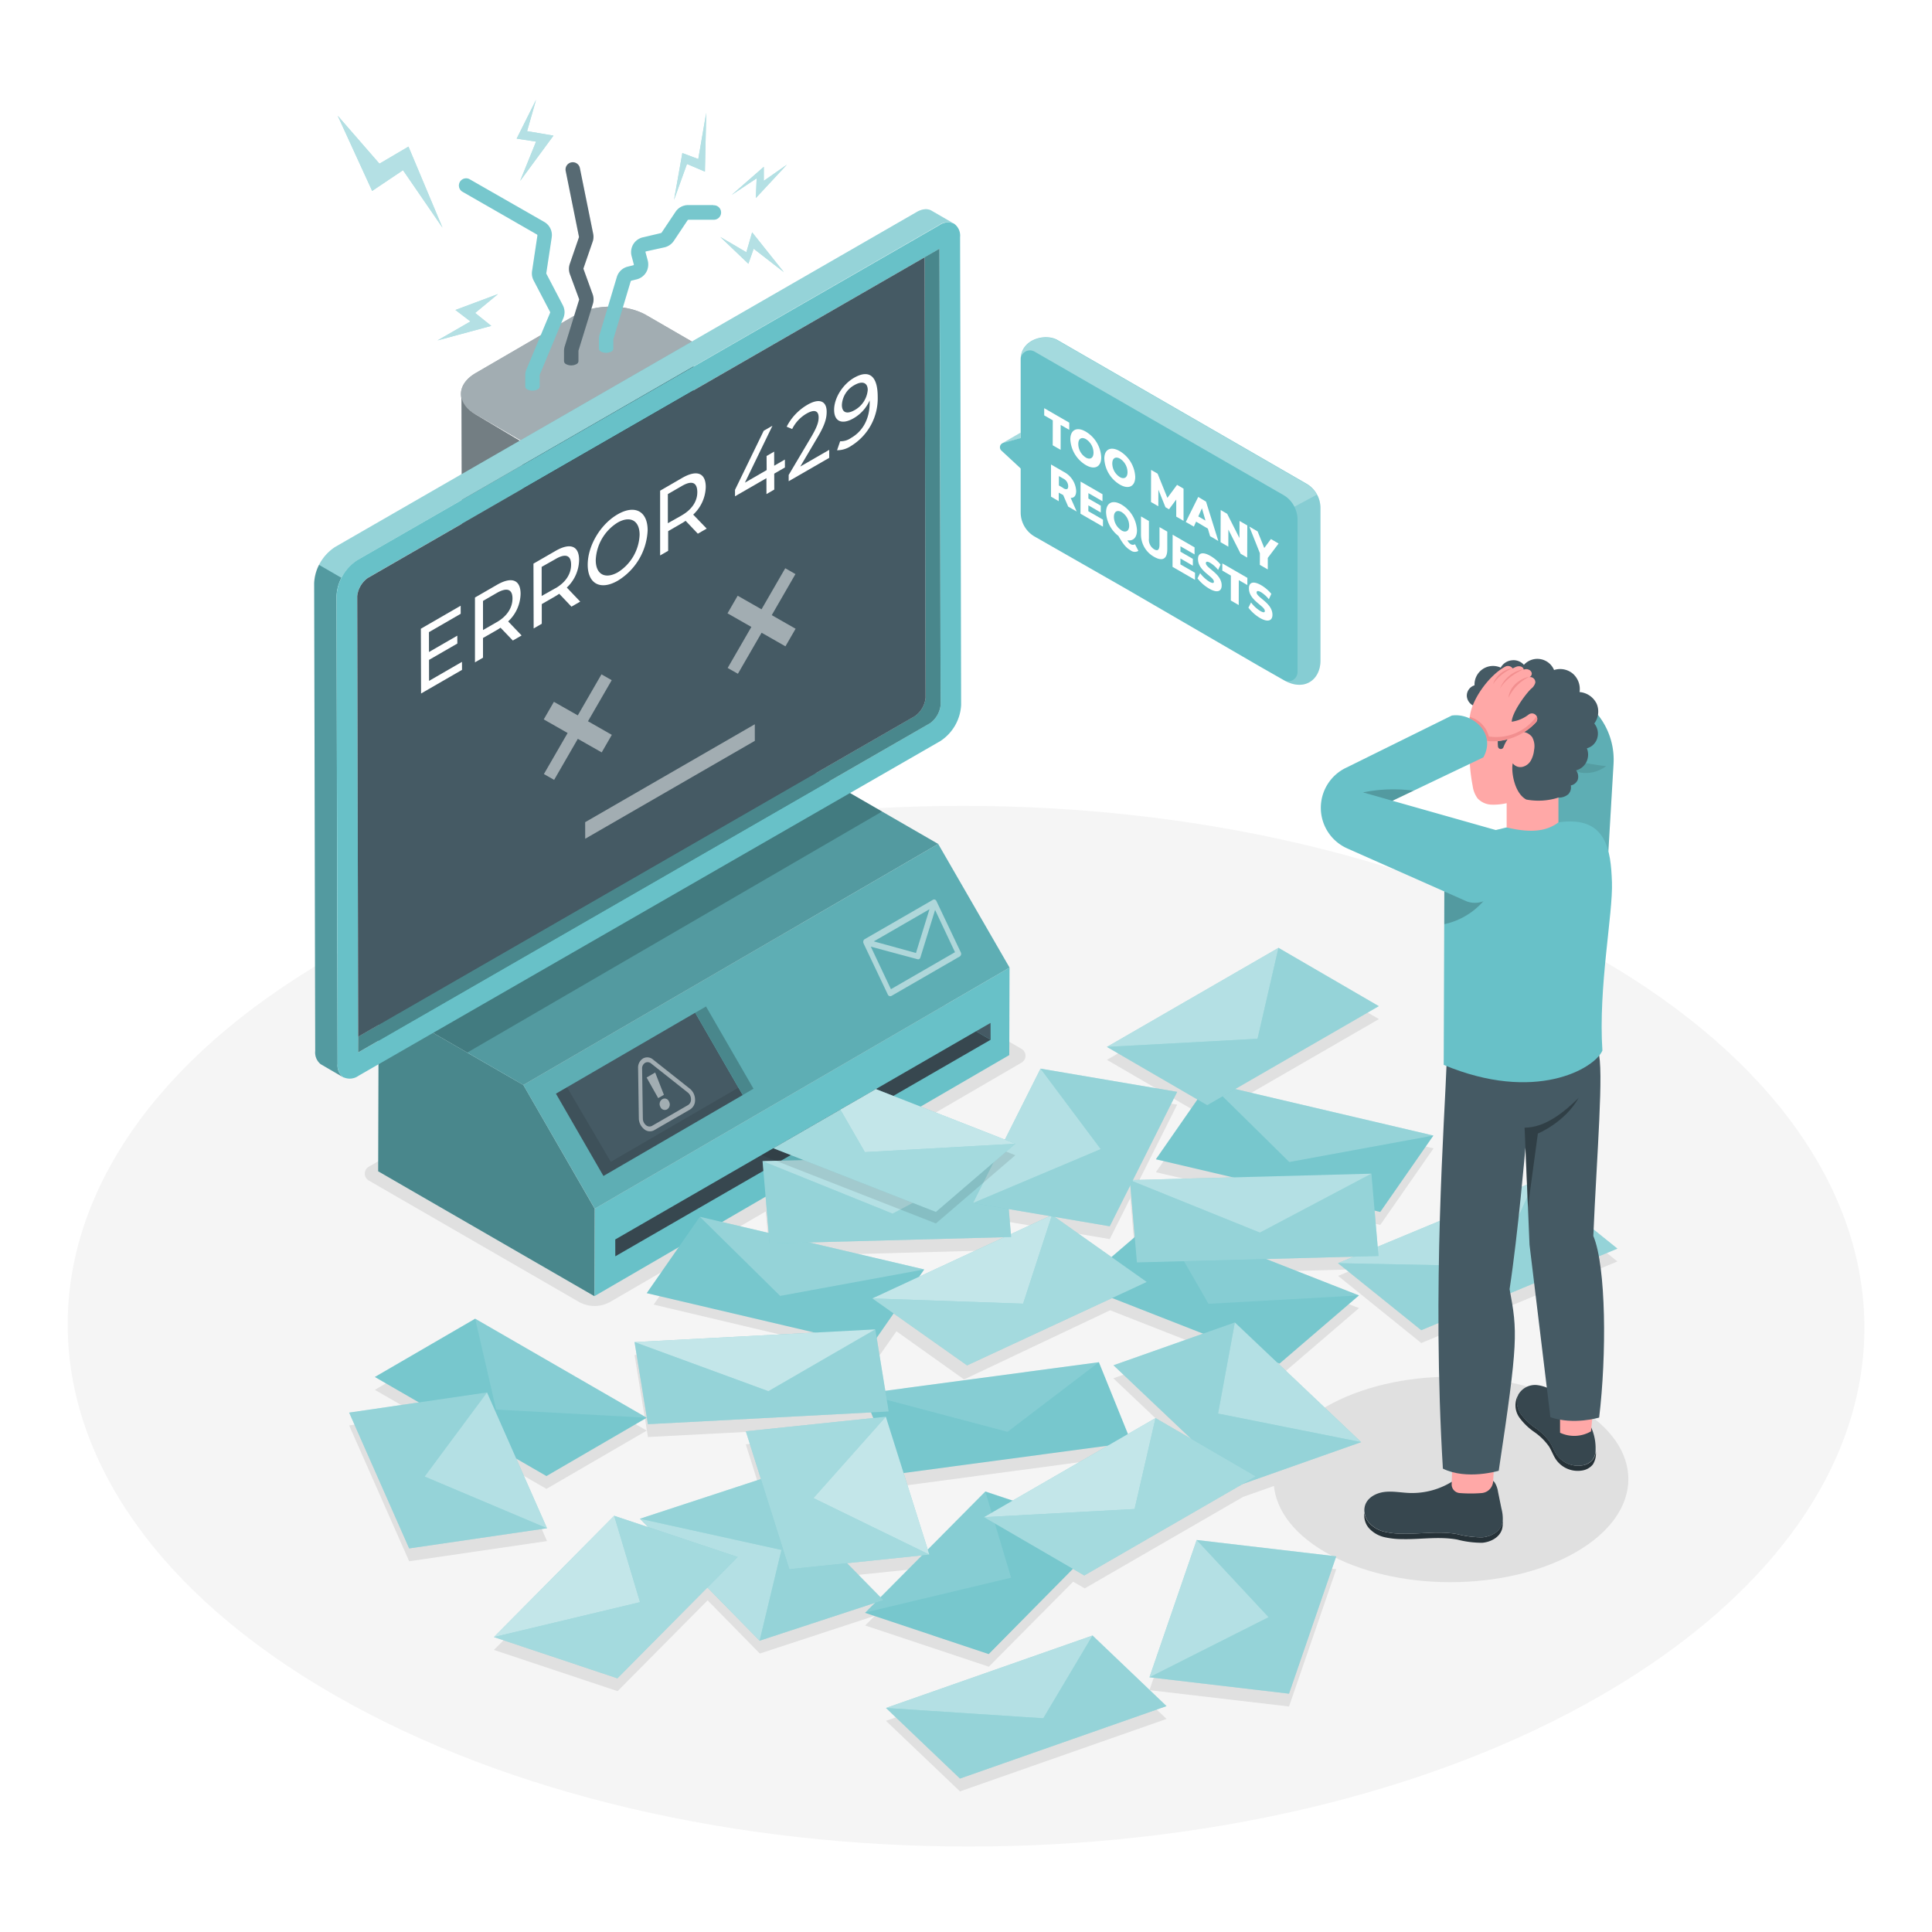 <svg class="animated" id="freepik_stories-error-429" xmlns="http://www.w3.org/2000/svg" viewBox="0 0 500 500" version="1.1" xmlns:xlink="http://www.w3.org/1999/xlink" xmlns:svgjs="http://svgjs.com/svgjs"><style>svg#freepik_stories-error-429:not(.animated) .animable {opacity: 0;}svg#freepik_stories-error-429.animated #freepik--speech-bubble--inject-18 {animation: 1.5s Infinite  linear shake;animation-delay: 0s;}            @keyframes shake {                10%, 90% {                    transform: translate3d(-1px, 0, 0);                  }                  20%, 80% {                    transform: translate3d(2px, 0, 0);                  }                  30%, 50%, 70% {                    transform: translate3d(-4px, 0, 0);                  }                  40%, 60% {                    transform: translate3d(4px, 0, 0);                  }            }        </style><g id="freepik--Floor--inject-18" class="animable" style="transform-origin: 250.013px 343.222px;"><path d="M413.86,248c-91.09-52.59-238.29-52.59-328.79,0s-90,137.85,1.07,190.44,238.29,52.6,328.79,0S505,300.58,413.86,248Z" style="fill: rgb(245, 245, 245); transform-origin: 250.013px 343.222px;" id="elis1tkgej6hq" class="animable"></path></g><g id="freepik--Shadows--inject-18" class="animable" style="transform-origin: 255.89px 351.3px;"><polygon points="229.29 445.35 248.44 463.61 301.9 444.86 282.75 426.6 229.29 445.35" style="fill: rgb(224, 224, 224); transform-origin: 265.595px 445.105px;" id="el22b4i0gfdk3" class="animable"></polygon><polygon points="133.62 380.82 141.42 385.32 167.37 370.24 122.97 344.6 97.01 359.69 108.4 366.26 90.36 368.9 105.89 404.05 141.57 398.83 133.62 380.82" style="fill: rgb(224, 224, 224); transform-origin: 128.865px 374.325px;" id="elu5yz2gtwn8" class="animable"></polygon><path d="M367.82,347.58l50.76-21.12L397,309.12,356.54,326l-.8-9.33,1.47.34L371,297.2l-51.29-12,37.16-21.46-26-15.09-44.4,25.64,23.43,13.61-10.76,15.47L319.07,308l-25.87.69,11.45-22.81-35.36-6,15.58,20.83h0l-15.58-20.83L258.08,302.2l-60.73,1.62,1.52,17.81L183,317.88l-13.84,19.75,44.06,10.43-49,2.6,3.47,21.24,57.73-3,.59,1.46-33,3.43,3.9,12.36-31.31,10.27,2.13,2.17L159,395.6h0L127.83,427h0l32,10.67,23.3-23.5,13.51,13.76,29.75-9.76-2.48,2.5h0l32,10.67,21.82-22,3,1.73,41-23.69,30.64-10.82L330.62,356l.52.2,20.56-17.66-24-9.42,22.66-.61-4.06,1.69ZM165.64,418l-5.11-17.08L165.64,418ZM287.2,320.68l5.33-10.61,1.14,13.4-4.84,4.16-12.41-8.78Zm-25.52,2.78-.61-7.23,11.86,2-33.72,16,1.82-2.6-28.86-6.83Zm-5,71.35-.07-.26.07.26Zm5.47-3.16L255,389.27h0l-14.9,15-6.24-19.76,52.85-7.08Zm-42.9,16.22,19.34-2-10.71,10.8Zm42.47,3.76h0l-4.2-14h0Zm30.23-37.18-7.52-18.59-55.27,7.39-1.94-11.89h0l4.78-6.82L249.5,357l37.8-17.9,24,9.42-23.17,8.18,20.06,19-9.18-5.33Z" style="fill: rgb(224, 224, 224); transform-origin: 273.205px 343.16px;" id="elwd1m875d5rh" class="animable"></path><polygon points="297.48 437.41 333.6 441.64 345.82 406.11 309.7 401.87 297.48 437.41" style="fill: rgb(224, 224, 224); transform-origin: 321.65px 421.755px;" id="elmxeo1br6hv8" class="animable"></polygon><path d="M343.15,364.08c18-10.39,47.06-10.39,64.93,0s17.77,27.22-.21,37.6-47.06,10.39-64.93,0S325.17,374.46,343.15,364.08Z" style="fill: rgb(224, 224, 224); transform-origin: 375.51px 382.878px;" id="elaejohu877ci" class="animable"></path><path d="M264.39,275,158,336.88a8.24,8.24,0,0,1-8.26,0l-54.3-31.36a2.06,2.06,0,0,1,0-3.57L201.83,240.1a8.24,8.24,0,0,1,8.26,0l54.3,31.36A2.06,2.06,0,0,1,264.39,275Z" style="fill: rgb(224, 224, 224); transform-origin: 179.902px 288.49px;" id="elqkuvj90on4h" class="animable"></path></g><g id="freepik--Device--inject-18" class="animable" style="transform-origin: 171.29px 180.635px;"><polygon points="153.92 312.8 153.85 335.44 261.2 273.05 261.27 250.41 153.92 312.8" style="fill: rgb(104, 193, 200); transform-origin: 207.56px 292.925px;" id="elax2vbjhz3rv" class="animable"></polygon><path d="M135.44,280.79,98,259.19l-.12,43.94,55.94,32.31.07-22.64Z" style="fill: rgb(104, 193, 200); transform-origin: 125.885px 297.315px;" id="elad5qeh39zb9" class="animable"></path><g id="elxyc547eit1g"><path d="M135.44,280.79,98,259.19l-.12,43.94,55.94,32.31.07-22.64Z" style="opacity: 0.3; transform-origin: 125.885px 297.315px;" class="animable"></path></g><path d="M153.92,312.8l107.35-62.39-18.47-32L135.44,280.79Z" style="fill: rgb(104, 193, 200); transform-origin: 198.355px 265.605px;" id="elu3f0cisloek" class="animable"></path><g id="el66k3q9s52k"><path d="M153.92,312.8l107.35-62.39-18.47-32L135.44,280.79Z" style="opacity: 0.1; transform-origin: 198.355px 265.605px;" class="animable"></path></g><g id="el7o5708yscqn"><g style="opacity: 0.5; transform-origin: 236.076px 245.294px;" class="animable"><path d="M242.35,233.2l6.29,13.24a.83.83,0,0,1-.23,1.08l-17.72,10.23a.69.69,0,0,1-.94-.4l-6.26-13.19c0-.1-.06-.17-.08-.23a1.53,1.53,0,0,1,0-.27,1.7,1.7,0,0,1,.05-.23,1.06,1.06,0,0,1,.11-.19.61.61,0,0,1,.17-.16l17.73-10.23a.49.49,0,0,1,.17-.06.4.4,0,0,1,.22,0,.42.42,0,0,1,.18.07.69.69,0,0,1,.2.15A1.3,1.3,0,0,1,242.35,233.2Zm4.78,13.18L242,235.49l-3.81,12.33a.67.67,0,0,1-.29.38.53.53,0,0,1-.43.05L225.37,245l5.2,11,16.56-9.56m-6.6-11.12-14.39,8.31,10.91,3,3.48-11.27" style="fill: rgb(255, 255, 255); transform-origin: 236.076px 245.294px;" id="elgj51exuhyj" class="animable"></path></g></g><polygon points="242.79 218.41 205.38 196.81 98.03 259.19 135.44 280.79 242.79 218.41" style="fill: rgb(104, 193, 200); transform-origin: 170.41px 238.8px;" id="els442jdld11" class="animable"></polygon><g id="el5ao10tbiyb"><polygon points="242.79 218.41 205.38 196.81 98.03 259.19 135.44 280.79 242.79 218.41" style="opacity: 0.2; transform-origin: 170.41px 238.8px;" class="animable"></polygon></g><g id="elqb1zlv4ldv"><polygon points="205.38 196.81 98.03 259.19 120.92 272.41 228.27 210.02 205.38 196.81" style="opacity: 0.2; transform-origin: 163.15px 234.61px;" class="animable"></polygon></g><polygon points="179.92 262.09 143.88 283.04 156.17 304.34 192.22 283.39 179.92 262.09" style="fill: rgb(69, 90, 100); transform-origin: 168.05px 283.215px;" id="eljz4zeby9db" class="animable"></polygon><g id="el9taupvrtrx"><g style="opacity: 0.5; transform-origin: 172.509px 283.214px;" class="animable"><polygon points="171.82 283.34 170.34 284.19 167.34 278.86 169.56 277.57 171.82 283.34" style="fill: rgb(255, 255, 255); transform-origin: 169.58px 280.88px;" id="elajni1t524d" class="animable"></polygon><path d="M171.42,284.46a1.19,1.19,0,0,1,1.72.64,1.49,1.49,0,0,1-.49,2,1.23,1.23,0,0,1-1.75-.66A1.46,1.46,0,0,1,171.42,284.46Z" style="fill: rgb(255, 255, 255); transform-origin: 172.023px 285.776px;" id="elwuqd7oyuegc" class="animable"></path><path d="M178.53,281.75a3.68,3.68,0,0,1,1.35,2.83,2.81,2.81,0,0,1-1.27,2.54l-9.32,5.38a2.28,2.28,0,0,1-2.62-.3,3.68,3.68,0,0,1-1.34-2.83l-.19-12.9a2.78,2.78,0,0,1,1.27-2.54,2.27,2.27,0,0,1,2.61.29Zm.3,2.71a2.21,2.21,0,0,0-.81-1.7l-9.5-7.52a1.38,1.38,0,0,0-1.57-.18,1.67,1.67,0,0,0-.77,1.53l.19,12.9a2.24,2.24,0,0,0,.81,1.7,1.38,1.38,0,0,0,1.57.18l9.32-5.38a1.7,1.7,0,0,0,.76-1.53" style="fill: rgb(255, 255, 255); transform-origin: 172.509px 283.214px;" id="el8nohbd1do1p" class="animable"></path></g></g><polygon points="195.01 281.76 182.72 260.47 179.92 262.09 192.22 283.39 195.01 281.76" style="fill: rgb(104, 193, 200); transform-origin: 187.465px 271.93px;" id="elqkf9baq1q2" class="animable"></polygon><g id="el5oo03knmlkp"><polygon points="195.01 281.76 182.72 260.47 179.92 262.09 192.22 283.39 195.01 281.76" style="opacity: 0.3; transform-origin: 187.465px 271.93px;" class="animable"></polygon></g><g id="el97sa5ackew"><polygon points="156.17 304.34 192.22 283.39 191.08 281.49 158.08 300.67 146.75 281.37 143.88 283.04 156.17 304.34" style="opacity: 0.1; transform-origin: 168.05px 292.855px;" class="animable"></polygon></g><polygon points="256.35 264.73 252.58 266.9 256.37 269.09 256.35 264.73" style="fill: rgb(69, 90, 100); transform-origin: 254.475px 266.91px;" id="el76pp8ns5mik" class="animable"></polygon><polygon points="252.58 266.9 159.23 320.77 159.24 325.13 256.37 269.09 256.37 269.09 252.58 266.9" style="fill: rgb(55, 71, 79); transform-origin: 207.8px 296.015px;" id="eliyoa2pszzmn" class="animable"></polygon><path d="M120.8,105.47a4.31,4.31,0,0,0,.37.37c-.13-.13-.26-.25-.38-.38Z" style="fill: none; transform-origin: 120.98px 105.65px;" id="elsfg3i26rp7a" class="animable"></path><path d="M120.37,104.94l.17.22-.18-.23Z" style="fill: none; transform-origin: 120.45px 105.045px;" id="el2eqso4a4d72" class="animable"></path><path d="M119.88,104.19c.05.09.11.18.17.27l-.17-.28Z" style="fill: none; transform-origin: 119.965px 104.32px;" id="elfnfrxn2jk8" class="animable"></path><path d="M121.76,106.35l.22.17-.23-.18Z" style="fill: none; transform-origin: 121.865px 106.43px;" id="el3cionclstvp" class="animable"></path><path d="M119.36,102.73c0,.1,0,.2.07.3,0-.1-.05-.21-.07-.32Z" style="fill: none; transform-origin: 119.395px 102.87px;" id="el381mwvi9zzq" class="animable"></path><path d="M122.59,107h0c.16.11.32.22.49.32l12.09,7-12.09-7C122.91,107.17,122.75,107.06,122.59,107Z" style="fill: none; transform-origin: 128.88px 110.66px;" id="eleg66mpjc0jm" class="animable"></path><path d="M119.55,103.46c0,.1.09.19.13.29a2.88,2.88,0,0,1-.13-.31Z" style="fill: none; transform-origin: 119.615px 103.595px;" id="el95w51vshvt9" class="animable"></path><path d="M119.36,102.71c0,.11,0,.22.07.32v0c0,.12.07.25.11.37a2.88,2.88,0,0,0,.13.31v0l.19.4.17.28v0q.14.22.3.45l.18.23.17.21.08.09c.12.13.25.25.38.38l.18.17c.12.11.26.22.4.33l.23.18.14.12.47.31c.16.11.32.22.5.32l12.09,7,44.29-25.57-12.09-7c-5.11-3-13.41-3-18.56,0L123.15,96.52c-2.75,1.59-4,3.71-3.84,5.79h0A2.6,2.6,0,0,0,119.36,102.71Z" style="fill: rgb(69, 90, 100); transform-origin: 149.368px 96.77px;" id="eli9t5vb3p6x8" class="animable"></path><g id="el5pr44xfwdz6"><path d="M119.36,102.71c0,.11,0,.22.07.32v0c0,.12.07.25.11.37a2.88,2.88,0,0,0,.13.31v0l.19.4.17.28v0q.14.22.3.45l.18.23.17.21.08.09c.12.13.25.25.38.38l.18.17c.12.11.26.22.4.33l.23.18.14.12.47.31c.16.11.32.22.5.32l12.09,7,44.29-25.57-12.09-7c-5.11-3-13.41-3-18.56,0L123.15,96.52c-2.75,1.59-4,3.71-3.84,5.79h0A2.6,2.6,0,0,0,119.36,102.71Z" style="fill: rgb(255, 255, 255); opacity: 0.5; transform-origin: 149.368px 96.77px;" class="animable"></path></g><path d="M123.09,107.27c-.17-.1-.33-.21-.49-.32h0l-.47-.31-.14-.12-.22-.17h0c-.14-.11-.28-.22-.4-.33l-.18-.17a4.31,4.31,0,0,1-.37-.37h0l-.08-.09-.17-.21-.17-.22h0q-.17-.23-.3-.45v0c-.06-.09-.12-.18-.17-.27h0l-.19-.4v0c0-.1-.09-.19-.13-.29v0c0-.12-.07-.25-.11-.37v0c0-.1-.05-.2-.07-.3v0a2.6,2.6,0,0,1,0-.39h0c0-.13,0-.25,0-.38l.12,41.36v.12a2.3,2.3,0,0,0,0,.26,3,3,0,0,0,0,.42v.07c0,.09.06.17.08.26s.07.27.11.4l0,.08a2.4,2.4,0,0,0,.11.23c.06.14.12.28.19.41l0,.1c0,.07.09.13.13.19s.2.31.31.46a1.1,1.1,0,0,1,.09.14l.26.3.09.1a5.21,5.21,0,0,0,.47.47l.08.07c.12.11.27.22.4.33s.24.2.37.29l.47.32.34.22.16.1,12.09,7-.12-41.35Z" style="fill: rgb(55, 71, 79); transform-origin: 127.361px 128.96px;" id="elds2s34o3tod" class="animable"></path><g id="elasbrtzxk79t"><path d="M123.09,107.27c-.17-.1-.33-.21-.49-.32h0l-.47-.31-.14-.12-.22-.17h0c-.14-.11-.28-.22-.4-.33l-.18-.17a4.31,4.31,0,0,1-.37-.37h0l-.08-.09-.17-.21-.17-.22h0q-.17-.23-.3-.45v0c-.06-.09-.12-.18-.17-.27h0l-.19-.4v0c0-.1-.09-.19-.13-.29v0c0-.12-.07-.25-.11-.37v0c0-.1-.05-.2-.07-.3v0a2.6,2.6,0,0,1,0-.39h0c0-.13,0-.25,0-.38l.12,41.36v.12a2.3,2.3,0,0,0,0,.26,3,3,0,0,0,0,.42v.07c0,.09.06.17.08.26s.07.27.11.4l0,.08a2.4,2.4,0,0,0,.11.23c.06.14.12.28.19.41l0,.1c0,.07.09.13.13.19s.2.31.31.46a1.1,1.1,0,0,1,.09.14l.26.3.09.1a5.21,5.21,0,0,0,.47.47l.08.07c.12.11.27.22.4.33s.24.2.37.29l.47.32.34.22.16.1,12.09,7-.12-41.35Z" style="fill: rgb(255, 255, 255); opacity: 0.3; transform-origin: 127.361px 128.96px;" class="animable"></path></g><polygon points="179.47 88.73 135.18 114.3 135.3 155.65 179.59 130.09 179.47 88.73" style="fill: rgb(38, 50, 56); transform-origin: 157.385px 122.19px;" id="elka2rx7ivybb" class="animable"></polygon><path d="M89.05,278.92h0l0,0Z" style="fill: rgb(255, 168, 167); transform-origin: 89.05px 278.92px;" id="elzv5wk4a97j" class="animable"></path><path d="M87.37,275.39l-.27-121.1a11.92,11.92,0,0,1,5.4-9.36L243,58.25a3.85,3.85,0,0,1,3.82-.4l-5.67-3.28h0c-1-.63-2.39-.58-3.93.32L86.71,141.58a11.92,11.92,0,0,0-5.4,9.35L81.58,272A3.87,3.87,0,0,0,83,275.41h0l.3.17,5.59,3.26A3.82,3.82,0,0,1,87.37,275.39Z" style="fill: rgb(104, 193, 200); transform-origin: 164.065px 166.494px;" id="elg0wlawmfyum" class="animable"></path><g id="ellpgkwdedi4o"><path d="M241.18,54.57h0c-1-.63-2.39-.58-3.93.32L86.71,141.58a11.34,11.34,0,0,0-4.13,4.61l5.79,3.35a11.34,11.34,0,0,1,4.13-4.61L243,58.25a3.85,3.85,0,0,1,3.82-.4Z" style="fill: rgb(255, 255, 255); opacity: 0.3; transform-origin: 164.7px 101.844px;" class="animable"></path></g><g id="el8u7k3puywey"><path d="M81.31,150.93,81.58,272A3.87,3.87,0,0,0,83,275.41h0l.3.17,5.59,3.26a3.82,3.82,0,0,1-1.55-3.46l-.27-121.1a10.47,10.47,0,0,1,1.27-4.75l-5.79-3.35A10.59,10.59,0,0,0,81.31,150.93Z" style="opacity: 0.2; transform-origin: 85.1px 212.51px;" class="animable"></path></g><path d="M246.92,57.89l0,0,0,0Z" style="fill: rgb(255, 168, 167); transform-origin: 246.92px 57.89px;" id="el594qqvgcl8b" class="animable"></path><path d="M248.47,61.34a3.78,3.78,0,0,0-1.56-3.45l0,0,0,0a3.85,3.85,0,0,0-3.82.4L92.5,144.93a11.92,11.92,0,0,0-5.4,9.36l.27,121.1a3.82,3.82,0,0,0,1.55,3.46l.09,0,0,0a3.9,3.9,0,0,0,3.76-.43L243.34,191.8a11.9,11.9,0,0,0,5.4-9.35Zm-7.81,125.83L92.71,272.37l-.26-118.09a6.67,6.67,0,0,1,2.72-4.71l148-85.2.26,118.09A6.69,6.69,0,0,1,240.66,187.17Z" style="fill: rgb(104, 193, 200); transform-origin: 167.92px 168.353px;" id="elk3w202r4hgs" class="animable"></path><path d="M243.13,64.37l-3.83,2.2.25,114a6.71,6.71,0,0,1-2.72,4.71l-144.13,83v4.08l148-85.2a6.69,6.69,0,0,0,2.73-4.71Z" style="fill: rgb(104, 193, 200); transform-origin: 168.065px 168.365px;" id="elo61e5s7dbfd" class="animable"></path><g id="el3tbk6abcsf4"><path d="M243.13,64.37l-3.83,2.2.25,114a6.71,6.71,0,0,1-2.72,4.71l-144.13,83v4.08l148-85.2a6.69,6.69,0,0,0,2.73-4.71Z" style="opacity: 0.3; transform-origin: 168.065px 168.365px;" class="animable"></path></g><path d="M239.55,180.59l-.25-114-144.13,83a6.67,6.67,0,0,0-2.72,4.71l.25,114,144.13-83A6.71,6.71,0,0,0,239.55,180.59Z" style="fill: rgb(69, 90, 100); transform-origin: 166px 167.445px;" id="ele09xa1v3xqn" class="animable"></path><g id="el978dtfpulae"><g style="opacity: 0.5; transform-origin: 173.31px 182.065px;" class="animable"><polygon points="195.34 187.44 195.35 191.73 151.45 217.07 151.44 212.78 195.34 187.44" style="fill: rgb(255, 255, 255); transform-origin: 173.395px 202.255px;" id="elw7idn8tw7we" class="animable"></polygon><polygon points="155.66 174.52 158.31 176.03 152.17 186.66 158.34 190.18 155.72 194.72 149.54 191.21 143.41 201.83 140.76 200.33 146.9 189.7 140.72 186.18 143.35 181.63 149.53 185.14 155.66 174.52" style="fill: rgb(255, 255, 255); transform-origin: 149.53px 188.175px;" id="eltnsjbcvstpq" class="animable"></polygon><polygon points="203.22 147.06 205.86 148.57 199.73 159.2 205.9 162.72 203.27 167.27 197.1 163.75 190.97 174.37 188.32 172.87 194.45 162.25 188.28 158.73 190.91 154.17 197.08 157.69 203.22 147.06" style="fill: rgb(255, 255, 255); transform-origin: 197.09px 160.715px;" id="elbynls1jrn6b" class="animable"></polygon></g></g><polygon points="119.22 156.76 119.23 158.85 111.01 163.6 111.02 168.74 118.35 164.51 118.36 166.55 111.03 170.78 111.04 176.21 119.56 171.29 119.57 173.36 108.97 179.48 108.92 162.71 119.22 156.76" style="fill: rgb(255, 255, 255); transform-origin: 114.245px 168.12px;" id="el2epzojnq01c" class="animable"></polygon><path d="M131.51,160.82l3.48,3.64-2.27,1.31-3.18-3.32c-.28.18-.59.4-.91.58L125,165.11v5.1l-2.08,1.2,0-16.77,5.7-3.29c3.79-2.19,6.1-1.32,6.11,2.33A10.05,10.05,0,0,1,131.51,160.82Zm-2.94.19c2.66-1.54,4.06-3.73,4.06-6.13s-1.42-2.94-4.09-1.41L125,155.52l0,7.54,3.56-2.05" style="fill: rgb(255, 255, 255); transform-origin: 128.955px 160.786px;" id="elwxahwruhj3p" class="animable"></path><path d="M146.69,152.06l3.47,3.64L147.89,157l-3.16-3.33c-.3.19-.61.41-.92.59l-3.6,2.08v5.09l-2.1,1.21-.05-16.77,5.7-3.29c3.81-2.2,6.1-1.32,6.11,2.33A10,10,0,0,1,146.69,152.06Zm-2.95.19c2.68-1.54,4.07-3.73,4.06-6.13s-1.41-3-4.08-1.41l-3.54,2,0,7.53,3.54-2" style="fill: rgb(255, 255, 255); transform-origin: 144.11px 152.013px;" id="el0gy4yu9ruh6k" class="animable"></path><path d="M159.85,133.11c4.45-2.57,7.75-.82,7.76,4.11a16.08,16.08,0,0,1-7.71,13.05c-4.49,2.6-7.79.82-7.8-4.09S155.36,135.7,159.85,133.11Zm.05,15a12,12,0,0,0,5.63-9.7c0-3.73-2.44-5-5.67-3.18a12,12,0,0,0-5.68,9.73c0,3.72,2.44,5,5.72,3.15" style="fill: rgb(255, 255, 255); transform-origin: 159.855px 141.697px;" id="el7a6ttjydsr7" class="animable"></path><path d="M179.4,133.18l3.49,3.62-2.29,1.32-3.16-3.33c-.28.18-.61.41-.91.58l-3.61,2.09v5.09l-2.08,1.2,0-16.76,5.7-3.3c3.79-2.18,6.1-1.32,6.11,2.34A10.1,10.1,0,0,1,179.4,133.18Zm-2.94.18c2.67-1.54,4.06-3.73,4-6.12s-1.4-3-4.07-1.42l-3.55,2.05,0,7.54,3.55-2" style="fill: rgb(255, 255, 255); transform-origin: 176.865px 133.128px;" id="elyrrub47tnbk" class="animable"></path><polygon points="199.91 110.18 192.78 124.91 198.41 121.66 198.39 118.01 200.35 116.88 200.36 120.53 203.13 118.93 203.14 120.98 200.37 122.58 200.38 126.7 198.36 127.87 198.35 123.75 190.22 128.44 190.22 126.77 197.65 111.48 199.91 110.18" style="fill: rgb(255, 255, 255); transform-origin: 196.68px 119.31px;" id="elbn4ndbzrym4" class="animable"></polygon><path d="M208.94,104.77c3-1.76,5-1.09,5,1.79,0,1.62-.4,3.33-2.38,6.65l-4.45,7.53,7.49-4.32v2.07l-10.49,6.05v-1.62l5.93-10c1.53-2.62,1.82-3.83,1.82-4.89,0-1.73-1.07-2.16-3.11-1a9.46,9.46,0,0,0-3.74,4l-1.42-.6A13.8,13.8,0,0,1,208.94,104.77Z" style="fill: rgb(255, 255, 255); transform-origin: 209.095px 114.172px;" id="el7le14xcp0qa" class="animable"></path><path d="M221,97.79c3.92-2.26,6.13-.52,6.15,4.83a14.44,14.44,0,0,1-6.88,12.78,6.5,6.5,0,0,1-3.64,1.13l.8-2.33a4.66,4.66,0,0,0,2.82-.86c3-1.71,4.83-4.91,4.82-9.11v-.61a10,10,0,0,1-4.2,4.65c-2.9,1.67-5,.88-5-2.21S218.12,99.47,221,97.79Zm.21,8.33a6.6,6.6,0,0,0,3.36-5.2c0-1.73-1.21-2.55-3.48-1.24a6.23,6.23,0,0,0-3.21,5.11c0,2,1.28,2.51,3.33,1.33" style="fill: rgb(255, 255, 255); transform-origin: 221.514px 106.677px;" id="elua45e518syl" class="animable"></path><path d="M145.66,79l-4.28-8.19,0-.12,1.4-9.25a3.91,3.91,0,0,0-1.93-4L121.56,46.4a1.86,1.86,0,0,0-1.86,3.23L139,60.71l.09.2-1.39,9.26a3.92,3.92,0,0,0,.4,2.4l4.28,8.19v.16l-6.14,14.7a3.91,3.91,0,0,0-.3,1.51v2.81a.88.88,0,0,0,.53.84,2.94,2.94,0,0,0,2.65,0,.93.93,0,0,0,.55-.77l0-3,6.13-14.7A3.92,3.92,0,0,0,145.66,79Z" style="fill: rgb(104, 193, 200); transform-origin: 132.434px 73.624px;" id="el6i16urv7nxw" class="animable"></path><path d="M151,69.59v-.13l2.38-6.91a3.9,3.9,0,0,0,.13-2.06l-3.44-17a1.87,1.87,0,0,0-3.67.74l3.45,17.12-2.38,6.92a4,4,0,0,0,0,2.63l2.41,6.54v.12l-3.74,12.12a4.17,4.17,0,0,0-.17,1.16v2.64a.93.93,0,0,0,.54.76,2.88,2.88,0,0,0,2.65,0,.88.88,0,0,0,.54-.84V90.76l3.74-12.12a3.92,3.92,0,0,0-.07-2.51Z" style="fill: rgb(69, 90, 100); transform-origin: 149.791px 68.275px;" id="elon51tpzdojr" class="animable"></path><path d="M184.56,53.08h-6.47a3.9,3.9,0,0,0-3.26,1.74l-3.62,5.41-.12.08-4.74,1.12a3.93,3.93,0,0,0-2.7,2.26,4,4,0,0,0-.15,2.72l.53,2a.2.2,0,0,1,0,.15.27.27,0,0,1-.12.09l-1.46.36a3.92,3.92,0,0,0-2.81,2.68l-4.51,15.07A3.86,3.86,0,0,0,155,87.9v2.32h0a.91.91,0,0,0,.54.77,2.94,2.94,0,0,0,2.65,0,.86.86,0,0,0,.53-.88V87.84l4.51-15.07.13-.13,1.46-.36A3.94,3.94,0,0,0,167.46,70a4.16,4.16,0,0,0,.14-2.7l-.54-2a.19.19,0,0,1,0-.15.14.14,0,0,1,.12-.09L172,64a4,4,0,0,0,2.37-1.64l3.61-5.41.16-.09h6.47a1.87,1.87,0,1,0,0-3.73Z" style="fill: rgb(104, 193, 200); transform-origin: 170.807px 72.193px;" id="elwbe9g4kc4u" class="animable"></path><g id="elndcr7skowzo"><g style="opacity: 0.1; transform-origin: 152.693px 71.542px;" class="animable"><path d="M145.66,79l-4.28-8.19,0-.12,1.4-9.25a3.91,3.91,0,0,0-1.93-4L121.56,46.4a1.86,1.86,0,0,0-1.86,3.23L139,60.71l.09.2-1.39,9.26a3.92,3.92,0,0,0,.4,2.4l4.28,8.19v.16l-6.14,14.7a3.91,3.91,0,0,0-.3,1.51v2.81a.88.88,0,0,0,.53.84,2.94,2.94,0,0,0,2.65,0,.93.93,0,0,0,.55-.77l0-3,6.13-14.7A3.92,3.92,0,0,0,145.66,79Z" style="fill: rgb(255, 255, 255); transform-origin: 132.434px 73.624px;" id="elf4k082ia7mk" class="animable"></path><path d="M151,69.59v-.13l2.38-6.91a3.9,3.9,0,0,0,.13-2.06l-3.44-17a1.87,1.87,0,0,0-3.67.74l3.45,17.12-2.38,6.92a4,4,0,0,0,0,2.63l2.41,6.54v.12l-3.74,12.12a4.17,4.17,0,0,0-.17,1.16v2.64a.93.93,0,0,0,.54.76,2.88,2.88,0,0,0,2.65,0,.88.88,0,0,0,.54-.84V90.76l3.74-12.12a3.92,3.92,0,0,0-.07-2.51Z" style="fill: rgb(255, 255, 255); transform-origin: 149.791px 68.275px;" id="eliqca5rt2c2" class="animable"></path><path d="M184.56,53.08h-6.47a3.9,3.9,0,0,0-3.26,1.74l-3.62,5.41-.12.08-4.74,1.12a3.93,3.93,0,0,0-2.7,2.26,4,4,0,0,0-.15,2.72l.53,2a.2.2,0,0,1,0,.15.27.27,0,0,1-.12.09l-1.46.36a3.92,3.92,0,0,0-2.81,2.68l-4.51,15.07A3.86,3.86,0,0,0,155,87.9v2.32h0a.91.91,0,0,0,.54.77,2.94,2.94,0,0,0,2.65,0,.86.86,0,0,0,.53-.88V87.84l4.51-15.07.13-.13,1.46-.36A3.94,3.94,0,0,0,167.46,70a4.16,4.16,0,0,0,.14-2.7l-.54-2a.19.19,0,0,1,0-.15.14.14,0,0,1,.12-.09L172,64a4,4,0,0,0,2.37-1.64l3.61-5.41.16-.09h6.47a1.87,1.87,0,1,0,0-3.73Z" style="fill: rgb(255, 255, 255); transform-origin: 170.807px 72.193px;" id="ellyhek7snd9h" class="animable"></path></g></g><polygon points="87.39 29.94 98.2 42.36 105.71 37.94 114.52 58.93 104.3 44.05 96.31 49.41 87.39 29.94" style="fill: rgb(104, 193, 200); transform-origin: 100.955px 44.435px;" id="el6ececb960dj" class="animable"></polygon><polygon points="138.73 25.83 133.71 35.88 138.73 36.65 134.61 46.82 143.24 35.1 136.41 33.94 138.73 25.83" style="fill: rgb(104, 193, 200); transform-origin: 138.475px 36.325px;" id="elbpaqlmjwkoa" class="animable"></polygon><polygon points="182.77 29.21 180.71 41.16 176.59 39.61 174.44 51.72 177.79 42.44 182.43 44.42 182.77 29.21" style="fill: rgb(104, 193, 200); transform-origin: 178.605px 40.465px;" id="elq9d4mawt0k" class="animable"></polygon><polygon points="189.38 50.43 197.67 43.17 197.67 46.8 203.64 42.62 195.61 51.25 195.82 46.15 189.38 50.43" style="fill: rgb(104, 193, 200); transform-origin: 196.51px 46.935px;" id="elcea831wa4w" class="animable"></polygon><polygon points="186.43 61.34 193.68 68.26 195.05 64.37 202.86 70.43 194.65 60.13 193.16 65.28 186.43 61.34" style="fill: rgb(104, 193, 200); transform-origin: 194.645px 65.28px;" id="el8z564cxj4il" class="animable"></polygon><polygon points="128.88 76.1 117.86 80.22 121.75 83.19 113.23 88.1 127.14 84.34 122.97 80.99 128.88 76.1" style="fill: rgb(104, 193, 200); transform-origin: 121.055px 82.1px;" id="elyvyh6zdlkcm" class="animable"></polygon><g id="eldowftfqibsh"><g style="opacity: 0.5; transform-origin: 145.515px 56.965px;" class="animable"><polygon points="87.39 29.94 98.2 42.36 105.71 37.94 114.52 58.93 104.3 44.05 96.31 49.41 87.39 29.94" style="fill: rgb(255, 255, 255); transform-origin: 100.955px 44.435px;" id="elip3qbg1xpo8" class="animable"></polygon><polygon points="138.73 25.83 133.71 35.88 138.73 36.65 134.61 46.82 143.24 35.1 136.41 33.94 138.73 25.83" style="fill: rgb(255, 255, 255); transform-origin: 138.475px 36.325px;" id="el5eqnerwx5ri" class="animable"></polygon><polygon points="182.77 29.21 180.71 41.16 176.59 39.61 174.44 51.72 177.79 42.44 182.43 44.42 182.77 29.21" style="fill: rgb(255, 255, 255); transform-origin: 178.605px 40.465px;" id="ellhx9b8frrlk" class="animable"></polygon><polygon points="189.38 50.43 197.67 43.17 197.67 46.8 203.64 42.62 195.61 51.25 195.82 46.15 189.38 50.43" style="fill: rgb(255, 255, 255); transform-origin: 196.51px 46.935px;" id="elunuj7dfn0ss" class="animable"></polygon><polygon points="186.43 61.34 193.68 68.26 195.05 64.37 202.86 70.43 194.65 60.13 193.16 65.28 186.43 61.34" style="fill: rgb(255, 255, 255); transform-origin: 194.645px 65.28px;" id="elgz7agh7jic" class="animable"></polygon><polygon points="128.88 76.1 117.86 80.22 121.75 83.19 113.23 88.1 127.14 84.34 122.97 80.99 128.88 76.1" style="fill: rgb(255, 255, 255); transform-origin: 121.055px 82.1px;" id="eldtdms6rahy" class="animable"></polygon></g></g></g><g id="freepik--Envelopes--inject-18" class="animable" style="transform-origin: 254.47px 352.795px;"><polygon points="284.39 352.54 223.46 360.69 231.86 381.48 292.8 373.32 284.39 352.54" style="fill: rgb(104, 193, 200); transform-origin: 258.13px 367.01px;" id="el20uu427yd1z" class="animable"></polygon><g id="elauifncretao"><polygon points="284.39 352.54 260.75 370.56 223.46 360.69 284.39 352.54" style="fill: rgb(255, 255, 255); opacity: 0.2; transform-origin: 253.925px 361.55px;" class="animable"></polygon></g><g id="elg8u6po8t5bi"><polygon points="284.39 352.54 292.8 373.32 231.86 381.48 223.46 360.69 260.75 370.56 284.39 352.54" style="fill: rgb(255, 255, 255); opacity: 0.1; transform-origin: 258.13px 367.01px;" class="animable"></polygon></g><polygon points="312.88 280.25 299.14 300.02 357.21 313.65 370.96 293.88 312.88 280.25" style="fill: rgb(104, 193, 200); transform-origin: 335.05px 296.95px;" id="elydj43bz5gxr" class="animable"></polygon><g id="el712mv6z6ypj"><polygon points="370.96 293.88 333.67 300.73 312.88 280.25 370.96 293.88" style="fill: rgb(255, 255, 255); opacity: 0.3; transform-origin: 341.92px 290.49px;" class="animable"></polygon></g><g id="el9n45w115kx8"><polygon points="370.96 293.88 357.21 313.65 299.14 300.02 312.88 280.25 333.67 300.73 370.96 293.88" style="fill: rgb(255, 255, 255); opacity: 0.1; transform-origin: 335.05px 296.95px;" class="animable"></polygon></g><polygon points="181.12 314.9 167.37 334.67 225.44 348.3 239.19 328.53 181.12 314.9" style="fill: rgb(104, 193, 200); transform-origin: 203.28px 331.6px;" id="eljosbncl9emm" class="animable"></polygon><g id="elc45pgw8kt3p"><polygon points="239.19 328.53 201.9 335.38 181.12 314.9 239.19 328.53" style="fill: rgb(255, 255, 255); opacity: 0.3; transform-origin: 210.155px 325.14px;" class="animable"></polygon></g><g id="elnhashv3wkan"><polygon points="239.19 328.53 225.44 348.3 167.37 334.67 181.12 314.9 201.9 335.38 239.19 328.53" style="fill: rgb(255, 255, 255); opacity: 0.1; transform-origin: 203.28px 331.6px;" class="animable"></polygon></g><polygon points="397.04 305.8 346.27 326.91 367.82 344.25 418.58 323.14 397.04 305.8" style="fill: rgb(104, 193, 200); transform-origin: 382.425px 325.025px;" id="elpn4p7yrefy8" class="animable"></polygon><g id="elcwadisf3g8i"><polygon points="397.04 305.8 387.21 327.72 346.27 326.91 397.04 305.8" style="fill: rgb(255, 255, 255); opacity: 0.5; transform-origin: 371.655px 316.76px;" class="animable"></polygon></g><g id="el9bbuhwn4qnp"><polygon points="397.04 305.8 418.58 323.14 367.82 344.25 346.27 326.91 387.21 327.72 397.04 305.8" style="fill: rgb(255, 255, 255); opacity: 0.3; transform-origin: 382.425px 325.025px;" class="animable"></polygon></g><polygon points="299.79 314.9 279.22 332.56 331.14 352.9 351.7 335.25 299.79 314.9" style="fill: rgb(104, 193, 200); transform-origin: 315.46px 333.9px;" id="elorh20wgz3j" class="animable"></polygon><g id="elfcpp8pgtrjl"><polygon points="351.7 335.25 312.76 337.43 299.79 314.9 351.7 335.25" style="fill: rgb(255, 255, 255); opacity: 0.2; transform-origin: 325.745px 326.165px;" class="animable"></polygon></g><g id="elpm70a56jvgp"><polygon points="351.7 335.25 331.14 352.9 279.22 332.56 299.79 314.9 312.76 337.43 351.7 335.25" style="fill: rgb(255, 255, 255); opacity: 0.1; transform-origin: 315.46px 333.9px;" class="animable"></polygon></g><polygon points="345.82 402.78 309.7 398.55 297.48 434.08 297.48 434.08 297.48 434.08 297.48 434.08 297.48 434.08 333.6 438.32 345.82 402.78" style="fill: rgb(104, 193, 200); transform-origin: 321.65px 418.435px;" id="el71umn5ekdzt" class="animable"></polygon><g id="el6ol77jp0bfl"><polygon points="309.7 398.55 328.32 418.53 297.48 434.08 309.7 398.55" style="fill: rgb(255, 255, 255); opacity: 0.5; transform-origin: 312.9px 416.315px;" class="animable"></polygon></g><g id="el44g16r1huu"><polygon points="333.6 438.32 297.48 434.08 328.32 418.53 309.7 398.55 345.82 402.78 333.6 438.32" style="fill: rgb(255, 255, 255); opacity: 0.3; transform-origin: 321.65px 418.435px;" class="animable"></polygon></g><polygon points="282.75 423.27 229.29 442.02 248.44 460.29 301.9 441.54 282.75 423.27" style="fill: rgb(104, 193, 200); transform-origin: 265.595px 441.78px;" id="elfxwkjn4ie8p" class="animable"></polygon><g id="elgv8e8ciozrq"><polygon points="282.75 423.27 270 444.69 229.29 442.02 282.75 423.27" style="fill: rgb(255, 255, 255); opacity: 0.5; transform-origin: 256.02px 433.98px;" class="animable"></polygon></g><g id="eljmzmc4fdw1"><polygon points="282.75 423.27 301.9 441.54 248.44 460.29 229.29 442.02 270 444.69 282.75 423.27" style="fill: rgb(255, 255, 255); opacity: 0.3; transform-origin: 265.595px 441.78px;" class="animable"></polygon></g><polygon points="330.87 245.3 286.47 270.94 312.43 286.02 356.83 260.39 330.87 245.3" style="fill: rgb(104, 193, 200); transform-origin: 321.65px 265.66px;" id="elh6bgbgfy7le" class="animable"></polygon><g id="elgph8pd2y0qt"><polygon points="286.47 270.94 325.45 268.83 330.87 245.3 286.47 270.94" style="fill: rgb(255, 255, 255); opacity: 0.5; transform-origin: 308.67px 258.12px;" class="animable"></polygon></g><g id="elk8bjic6z7se"><polygon points="286.47 270.94 312.43 286.02 356.83 260.39 330.87 245.3 325.45 268.83 286.47 270.94" style="fill: rgb(255, 255, 255); opacity: 0.3; transform-origin: 321.65px 265.66px;" class="animable"></polygon></g><polygon points="272.26 314.44 225.76 336.03 250.28 353.36 296.78 331.77 272.26 314.44" style="fill: rgb(104, 193, 200); transform-origin: 261.27px 333.9px;" id="elwny24l1f7zl" class="animable"></polygon><g id="elf6mv1i1tji6"><polygon points="225.76 336.03 264.78 337.39 272.26 314.44 225.76 336.03" style="fill: rgb(255, 255, 255); opacity: 0.6; transform-origin: 249.01px 325.915px;" class="animable"></polygon></g><g id="elhxe96vpqbtn"><polygon points="225.76 336.03 250.28 353.36 296.78 331.77 272.26 314.44 264.78 337.39 225.76 336.03" style="fill: rgb(255, 255, 255); opacity: 0.4; transform-origin: 261.27px 333.9px;" class="animable"></polygon></g><polygon points="354.93 303.74 292.41 305.41 294.23 326.72 356.75 325.05 354.93 303.74" style="fill: rgb(104, 193, 200); transform-origin: 324.58px 315.23px;" id="elo0pc6cel1ls" class="animable"></polygon><g id="el109ya9kwqku"><polygon points="354.93 303.74 326.06 319 292.41 305.41 354.93 303.74" style="fill: rgb(255, 255, 255); opacity: 0.5; transform-origin: 323.67px 311.37px;" class="animable"></polygon></g><g id="el8zlujf5y9km"><polygon points="354.93 303.74 356.75 325.05 294.23 326.72 292.41 305.41 326.06 319 354.93 303.74" style="fill: rgb(255, 255, 255); opacity: 0.3; transform-origin: 324.58px 315.23px;" class="animable"></polygon></g><polygon points="259.87 298.83 197.35 300.5 199.17 321.81 261.68 320.14 259.87 298.83" style="fill: rgb(104, 193, 200); transform-origin: 229.515px 310.32px;" id="eljg6belyvay" class="animable"></polygon><g id="el5bsg22y5liq"><polygon points="259.87 298.83 231 314.09 197.35 300.5 259.87 298.83" style="fill: rgb(255, 255, 255); opacity: 0.5; transform-origin: 228.61px 306.46px;" class="animable"></polygon></g><g id="elhj3t2itiwvc"><polygon points="259.87 298.83 261.68 320.14 199.17 321.81 197.35 300.5 231 314.09 259.87 298.83" style="fill: rgb(255, 255, 255); opacity: 0.3; transform-origin: 229.515px 310.32px;" class="animable"></polygon></g><path d="M286.94,396.62,255,386h0l-31.13,31.39h0l32,10.68ZM257,392.76l4.65,15.55h0Z" style="fill: rgb(104, 193, 200); transform-origin: 255.405px 407.035px;" id="el06gk40i7ocei" class="animable"></path><g id="el9kdg0xcjt"><polygon points="254.99 385.95 261.68 408.31 223.86 417.34 254.99 385.95" style="fill: rgb(255, 255, 255); opacity: 0.2; transform-origin: 242.77px 401.645px;" class="animable"></polygon></g><g id="el9w18ttfva2a"><polygon points="255.81 428.01 223.86 417.34 261.68 408.31 254.99 385.95 286.94 396.62 255.81 428.01" style="fill: rgb(255, 255, 255); opacity: 0.1; transform-origin: 255.4px 406.98px;" class="animable"></polygon></g><polygon points="269.29 276.56 251.82 311.34 287.2 317.36 304.65 282.57 269.29 276.56" style="fill: rgb(104, 193, 200); transform-origin: 278.235px 296.96px;" id="el9zt9lpfbbgg" class="animable"></polygon><g id="elpa7f0hh0g1p"><polygon points="269.29 276.56 284.87 297.39 251.82 311.34 269.29 276.56" style="fill: rgb(255, 255, 255); opacity: 0.5; transform-origin: 268.345px 293.95px;" class="animable"></polygon></g><g id="elsu0oy3te2pr"><polygon points="287.2 317.36 251.82 311.34 284.87 297.39 269.29 276.56 304.65 282.57 287.2 317.36" style="fill: rgb(255, 255, 255); opacity: 0.3; transform-origin: 278.235px 296.96px;" class="animable"></polygon></g><polygon points="319.58 342.24 288.17 353.33 320.87 384.31 352.27 373.22 319.58 342.24" style="fill: rgb(104, 193, 200); transform-origin: 320.22px 363.275px;" id="elxvfh6pk95qd" class="animable"></polygon><g id="el94hy2mzcr9l"><polygon points="319.58 342.24 352.27 373.22 315.23 365.83 319.58 342.24" style="fill: rgb(255, 255, 255); opacity: 0.5; transform-origin: 333.75px 357.73px;" class="animable"></polygon></g><g id="el3m9a4tv0grx"><polygon points="319.58 342.24 315.23 365.83 352.27 373.22 320.87 384.31 288.17 353.33 319.58 342.24" style="fill: rgb(255, 255, 255); opacity: 0.3; transform-origin: 320.22px 363.275px;" class="animable"></polygon></g><polygon points="299.05 367 254.65 392.64 280.61 407.73 325.01 382.09 299.05 367" style="fill: rgb(104, 193, 200); transform-origin: 289.83px 387.365px;" id="elj97yv597ud" class="animable"></polygon><g id="elbofy4ie34hf"><polygon points="254.65 392.64 293.63 390.53 299.05 367 254.65 392.64" style="fill: rgb(255, 255, 255); opacity: 0.6; transform-origin: 276.85px 379.82px;" class="animable"></polygon></g><g id="elfagxkxi2qda"><polygon points="254.65 392.64 280.61 407.73 325.01 382.09 299.05 367 293.63 390.53 254.65 392.64" style="fill: rgb(255, 255, 255); opacity: 0.4; transform-origin: 289.83px 387.365px;" class="animable"></polygon></g><polygon points="197.61 382.55 165.61 393.05 196.59 424.61 228.6 414.11 197.61 382.55" style="fill: rgb(104, 193, 200); transform-origin: 197.105px 403.58px;" id="el8kae1bpqze8" class="animable"></polygon><g id="eles8k8cr45q"><polygon points="202.24 401.12 196.59 424.61 165.61 393.05 202.24 401.12" style="fill: rgb(255, 255, 255); opacity: 0.5; transform-origin: 183.925px 408.83px;" class="animable"></polygon></g><g id="elrqg264qhuc"><polygon points="197.61 382.55 228.6 414.11 196.59 424.61 165.61 393.05 196.59 424.61 202.24 401.12 165.61 393.05 197.61 382.55" style="fill: rgb(255, 255, 255); opacity: 0.3; transform-origin: 197.105px 403.58px;" class="animable"></polygon></g><polygon points="229.25 366.64 193.02 370.42 204.28 406.1 240.51 402.33 229.25 366.64" style="fill: rgb(104, 193, 200); transform-origin: 216.765px 386.37px;" id="ellmtl2g3z5k" class="animable"></polygon><g id="elr03bggoxfnj"><polygon points="229.25 366.64 240.51 402.33 210.52 387.7 229.25 366.64" style="fill: rgb(255, 255, 255); opacity: 0.6; transform-origin: 225.515px 384.485px;" class="animable"></polygon></g><g id="elx2ozm03ocv"><polygon points="229.25 366.64 210.52 387.7 240.51 402.33 204.28 406.1 193.02 370.42 229.25 366.64" style="fill: rgb(255, 255, 255); opacity: 0.4; transform-origin: 216.765px 386.37px;" class="animable"></polygon></g><polygon points="190.91 402.95 158.95 392.28 165.64 414.64 165.64 414.64 158.95 392.28 127.83 423.67 127.83 423.67 127.83 423.67 127.83 423.67 127.83 423.67 159.78 434.35 190.91 402.95" style="fill: rgb(104, 193, 200); transform-origin: 159.37px 413.315px;" id="elhaztpn8kd49" class="animable"></polygon><g id="elzmrcbxkbyk"><polygon points="158.95 392.28 165.64 414.64 127.83 423.67 158.95 392.28" style="fill: rgb(255, 255, 255); opacity: 0.6; transform-origin: 146.735px 407.975px;" class="animable"></polygon></g><g id="el86gvkwck0r8"><polygon points="159.78 434.35 127.83 423.67 165.64 414.64 158.95 392.28 190.91 402.95 159.78 434.35" style="fill: rgb(255, 255, 255); opacity: 0.4; transform-origin: 159.37px 413.315px;" class="animable"></polygon></g><polygon points="122.97 341.28 97.01 356.36 141.42 382 167.37 366.91 122.97 341.28" style="fill: rgb(104, 193, 200); transform-origin: 132.19px 361.64px;" id="elvukq0ej4gn8" class="animable"></polygon><g id="elyi31min10ja"><polygon points="167.37 366.91 128.39 364.8 122.97 341.28 167.37 366.91" style="fill: rgb(255, 255, 255); opacity: 0.2; transform-origin: 145.17px 354.095px;" class="animable"></polygon></g><g id="el2kaux9e18qk"><polygon points="167.37 366.91 141.42 382 97.01 356.36 122.97 341.28 128.39 364.8 167.37 366.91" style="fill: rgb(255, 255, 255); opacity: 0.1; transform-origin: 132.19px 361.64px;" class="animable"></polygon></g><polygon points="126.04 360.36 90.36 365.58 105.89 400.73 141.57 395.51 126.04 360.36" style="fill: rgb(104, 193, 200); transform-origin: 115.965px 380.545px;" id="elr5g2la9jsqg" class="animable"></polygon><g id="eltrxev99b7e"><polygon points="126.04 360.36 141.57 395.51 109.89 382.13 126.04 360.36" style="fill: rgb(255, 255, 255); opacity: 0.5; transform-origin: 125.73px 377.935px;" class="animable"></polygon></g><g id="elvkt4htrn0fs"><polygon points="126.04 360.36 109.89 382.13 141.57 395.51 105.89 400.73 90.36 365.58 126.04 360.36" style="fill: rgb(255, 255, 255); opacity: 0.3; transform-origin: 115.965px 380.545px;" class="animable"></polygon></g><polygon points="226.53 344.04 164.22 347.33 167.68 368.58 229.99 365.29 226.53 344.04" style="fill: rgb(104, 193, 200); transform-origin: 197.105px 356.31px;" id="elmp7uny6e2y" class="animable"></polygon><g id="elo91k4yldeoq"><polygon points="226.53 344.04 198.87 360.04 164.22 347.33 226.53 344.04" style="fill: rgb(255, 255, 255); opacity: 0.6; transform-origin: 195.375px 352.04px;" class="animable"></polygon></g><g id="elg7qzkyhb79"><polygon points="226.53 344.04 229.99 365.29 167.68 368.58 164.22 347.33 198.87 360.04 226.53 344.04" style="fill: rgb(255, 255, 255); opacity: 0.3; transform-origin: 197.105px 356.31px;" class="animable"></polygon></g><g id="elf9ibkmvlkt"><polygon points="223.57 283.62 214.38 288.93 197.03 298.94 242.21 316.63 262.77 298.97 223.57 283.62" style="opacity: 0.1; transform-origin: 229.9px 300.125px;" class="animable"></polygon></g><polygon points="226.68 281.85 217.48 287.15 200.13 297.16 242.21 313.65 262.77 295.99 226.68 281.85" style="fill: rgb(104, 193, 200); transform-origin: 231.45px 297.75px;" id="elvlj7rjfm3a" class="animable"></polygon><g id="el944jzpl4cpo"><polygon points="223.83 298.17 262.77 295.99 226.68 281.85 217.48 287.15 223.83 298.17" style="fill: rgb(255, 255, 255); opacity: 0.6; transform-origin: 240.125px 290.01px;" class="animable"></polygon></g><g id="elmzew212wtgl"><polygon points="262.77 295.99 223.83 298.17 217.48 287.15 200.13 297.16 242.21 313.65 262.77 295.99" style="fill: rgb(255, 255, 255); opacity: 0.4; transform-origin: 231.45px 300.4px;" class="animable"></polygon></g></g><g id="freepik--Character--inject-18" class="animable" style="transform-origin: 379.722px 284.891px;"><path d="M416.25,220.28l1.33-22.53a18.61,18.61,0,0,0-7.39-16l-8.09-6.09L403.28,224Z" style="fill: rgb(104, 193, 200); transform-origin: 409.857px 199.83px;" id="eln1nh6ch6ro" class="animable"></path><g id="elpoavf58vxzq"><path d="M416.25,220.28l1.33-22.53a18.61,18.61,0,0,0-7.39-16l-8.09-6.09L403.28,224Z" style="opacity: 0.1; transform-origin: 409.857px 199.83px;" class="animable"></path></g><g id="elbhe8ixaqwt9"><path d="M403.67,195.63a54.67,54.67,0,0,0,12,2.64,8.7,8.7,0,0,1-6.71,1.66A8.49,8.49,0,0,1,403.67,195.63Z" style="opacity: 0.1; transform-origin: 409.67px 197.84px;" class="animable"></path></g><path d="M388.7,394.43c-.66,2.07-2.94,3.26-5.11,3.43a25.75,25.75,0,0,1-6.45-.82c-4.8-.87-9.43,0-14.21-.12a20.32,20.32,0,0,1-4.67-.51,7.69,7.69,0,0,1-4-2.36,5.31,5.31,0,0,1-1.15-2.5,5,5,0,0,0,1.15,3.91,7.74,7.74,0,0,0,4,2.35,20.32,20.32,0,0,0,4.67.51c4.78.11,9.41-.75,14.21.12a25.31,25.31,0,0,0,6.45.83c2.17-.18,4.45-1.36,5.11-3.44a5.48,5.48,0,0,0,.17-2.21A5.84,5.84,0,0,1,388.7,394.43Z" style="fill: rgb(38, 50, 56); transform-origin: 370.99px 395.41px;" id="elov7qfgstxse" class="animable"></path><path d="M388.58,390.45l-.89-4.36a6.35,6.35,0,0,0-.74-2.21,2.15,2.15,0,0,0-1.94-1.11c-2.62-.35-6.32-1.3-8.5.2a19.58,19.58,0,0,1-11.75,3.41c-2.17-.08-4.34-.53-6.5-.26s-4.39,1.46-5,3.54a4.31,4.31,0,0,0-.11,1.89,5.31,5.31,0,0,0,1.15,2.5,7.69,7.69,0,0,0,4,2.36,20.32,20.32,0,0,0,4.67.51c4.78.11,9.41-.75,14.21.12a25.75,25.75,0,0,0,6.45.82c2.17-.17,4.45-1.36,5.11-3.43a5.84,5.84,0,0,0,.17-.81A10.34,10.34,0,0,0,388.58,390.45Z" style="fill: rgb(55, 71, 79); transform-origin: 371.008px 390.005px;" id="elmcah5kj0pbo" class="animable"></path><path d="M375.87,378.4l-.18,5.68a2.24,2.24,0,0,0,2.08,2.32,36.33,36.33,0,0,0,5.72,0,3.24,3.24,0,0,0,2.93-3l.23-4.2Z" style="fill: rgb(255, 168, 167); transform-origin: 381.169px 382.456px;" id="elhtbjwedrk5j" class="animable"></path><path d="M413,375.38a4.46,4.46,0,0,1-.76,2.35,4.32,4.32,0,0,1-2.68,1.51,6.78,6.78,0,0,1-6.65-2.74c-.72-1-1.13-2.25-1.8-3.31a15.14,15.14,0,0,0-3.73-3.63,15.7,15.7,0,0,1-3.76-3.6,5.31,5.31,0,0,1-.71-4.8,3.37,3.37,0,0,0-.36.61,5.47,5.47,0,0,0,.68,5.11,16.08,16.08,0,0,0,3.83,3.71,15.39,15.39,0,0,1,3.81,3.74c.69,1.09,1.1,2.34,1.83,3.41a6.86,6.86,0,0,0,6.78,2.82,4.37,4.37,0,0,0,2.74-1.55,5.27,5.27,0,0,0,.79-3.27C413,375.62,413,375.5,413,375.38Z" style="fill: rgb(38, 50, 56); transform-origin: 402.616px 370.91px;" id="el838dh1cxs9v" class="animable"></path><path d="M411.22,368.26c-1.72-3-5.28-5.23-8-7.37a10.25,10.25,0,0,0-5.32-2.42,5,5,0,0,0-5,2.53c0,.05,0,.11-.05.16a5.31,5.31,0,0,0,.71,4.8,15.7,15.7,0,0,0,3.76,3.6,15.14,15.14,0,0,1,3.73,3.63c.67,1.06,1.08,2.28,1.8,3.31a6.78,6.78,0,0,0,6.65,2.74,4.32,4.32,0,0,0,2.68-1.51,4.46,4.46,0,0,0,.76-2.35c0-.27,0-.54,0-.82A13.16,13.16,0,0,0,411.22,368.26Z" style="fill: rgb(55, 71, 79); transform-origin: 402.754px 368.883px;" id="elcotukze91i" class="animable"></path><path d="M403.74,365.63v5.16a8.65,8.65,0,0,0,8-.35l.48-4.65Z" style="fill: rgb(255, 168, 167); transform-origin: 407.98px 368.617px;" id="elwrkj4b9cp6" class="animable"></path><path d="M413.61,272c1.54,4.65-.36,26.7-1.26,47.86,3.35,8,3.45,30.91,1.51,47,0,0-6.56,2-12.62-.09l-5.4-44.62L394.78,297s-1.91,22.31-4.1,36.63c2.06,11,2.28,13.27-2.81,47,0,0-8.26,2.49-14.45-.55-2.88-47.38.47-90.26,1-105.79Z" style="fill: rgb(69, 90, 100); transform-origin: 393.7px 326.795px;" id="el8b0hzek8siu" class="animable"></path><g id="elbefwuutane"><path d="M395.42,312.36l-.86-20.52c5.3,0,10.23-4,14-7.72-3.6,6.4-10.56,9.24-10.56,9.24Z" style="opacity: 0.3; transform-origin: 401.56px 298.24px;" class="animable"></path></g><path d="M373.79,230.73l-.16,44.86c23.65,9.91,39,1,41.07-3.7-1.09-16.35,2.77-35.48,2.47-43.61s-1.29-17.29-13.89-15.45l-13.4,1.31-6.8,1.65Z" style="fill: rgb(104, 193, 200); transform-origin: 395.408px 246.336px;" id="elb8yy6qe2lj" class="animable"></path><path d="M403.28,206.41a3.62,3.62,0,0,0,2.62-.89,2.6,2.6,0,0,0,.62-2.25,2.45,2.45,0,0,0,1.8-1.46,2.81,2.81,0,0,0-.42-2.45,4.11,4.11,0,0,0,2.66-2.17,4.31,4.31,0,0,0,.12-3.53,3.82,3.82,0,0,0,2.68-2.6,4.14,4.14,0,0,0-.76-3.82,5.17,5.17,0,0,0,.6-5.14,5.42,5.42,0,0,0-4.41-3,5.29,5.29,0,0,0-1.73-4.75,5.1,5.1,0,0,0-4.87-.95,4.68,4.68,0,0,0-7.8-1.34,3.59,3.59,0,0,0-3.16-1.17,3.7,3.7,0,0,0-2.85,1.89,4.79,4.79,0,0,0-6.77,4.58,2.82,2.82,0,0,0-2,2.79,3,3,0,0,0,2.33,2.69,66.93,66.93,0,0,0,6.28,18.41c1.33,2.59,3,5.21,5.54,6.55C396.52,209.28,400.89,208.45,403.28,206.41Z" style="fill: rgb(69, 90, 100); transform-origin: 396.616px 189.532px;" id="eltou5b6sym1a" class="animable"></path><polygon points="380.96 191.27 378.19 196.1 381.23 197.22 380.96 191.27" style="fill: rgb(242, 143, 143); transform-origin: 379.71px 194.245px;" id="eljavmc90y2u" class="animable"></polygon><path d="M381.92,182.87a45,45,0,0,0-.8,20.5,7,7,0,0,0,1.28,3.25,5.13,5.13,0,0,0,3.52,1.62,15.12,15.12,0,0,0,4-.38v6.28c4.76,1.12,9.66,1.56,13.4-1.31v-6.42a17,17,0,0,1-8.32.51c-3.29-1.77-3.95-7.78-3.49-9.37a2.47,2.47,0,0,0,2.57.9,3.41,3.41,0,0,0,2.14-1.69,7.13,7.13,0,0,0,.8-2.67,4.88,4.88,0,0,0-.49-3.31,3.47,3.47,0,0,0-3.73-1.26,5.35,5.35,0,0,0-3.14,2.62,9.25,9.25,0,0,0-.55,1.2.74.74,0,0,1-1.44-.18,9.91,9.91,0,0,1,.94-5.25,3.66,3.66,0,0,1-2.69-1.65,3.46,3.46,0,0,1-.52-3A9.93,9.93,0,0,1,381.92,182.87Z" style="fill: rgb(255, 168, 167); transform-origin: 391.811px 198.935px;" id="eluj2k8v5z4e" class="animable"></path><path d="M385.72,191.84A15.46,15.46,0,0,0,397.45,187a1.42,1.42,0,0,0,.2-1.7l0,0a1.38,1.38,0,0,0-2-.4,9.28,9.28,0,0,1-4.42,1.88c.11-2.33,3.34-6.87,5-8.51a3,3,0,0,0,1.1-1.56,1.3,1.3,0,0,0-.41-1.12,1.24,1.24,0,0,0-1.12-.34,1,1,0,0,0,.62-1,1.23,1.23,0,0,0-.81-.95,1.6,1.6,0,0,0-1.27,0,1,1,0,0,0-.7-.79,1.73,1.73,0,0,0-1.1,0,5.58,5.58,0,0,0-1.05.49,1.52,1.52,0,0,0-1.84-.52c-4.21,2.14-9.26,9-9.3,13.72A5.87,5.87,0,0,0,385.72,191.84Z" style="fill: rgb(255, 168, 167); transform-origin: 389.097px 182.102px;" id="ellk3y7vhbsck" class="animable"></path><path d="M395.75,175.17a11.38,11.38,0,0,0-5.37,5.44C390.77,177,394.32,175.33,395.75,175.17Z" style="fill: rgb(242, 143, 143); transform-origin: 393.065px 177.89px;" id="elhu0k3n397r" class="animable"></path><path d="M394.29,173.19c-3.56,1.69-5.13,3.46-6.1,5A8.22,8.22,0,0,1,394.29,173.19Z" style="fill: rgb(242, 143, 143); transform-origin: 391.24px 175.69px;" id="el8ww07zxsay" class="animable"></path><path d="M391.44,172.93a11.65,11.65,0,0,0-5.05,4.11A6.33,6.33,0,0,1,391.44,172.93Z" style="fill: rgb(242, 143, 143); transform-origin: 388.915px 174.985px;" id="elulrqlw2bd1d" class="animable"></path><path d="M392.79,189.48a12.85,12.85,0,0,1-7.48,1.12,7.17,7.17,0,0,0-2.36-3.72,7,7,0,0,0-2.61-1.36c0,.2,0,.41,0,.61a5.87,5.87,0,0,0,5.42,5.71A15.46,15.46,0,0,0,397.45,187a1.39,1.39,0,0,0,.22-1.63A12.93,12.93,0,0,1,392.79,189.48Z" style="fill: rgb(242, 143, 143); transform-origin: 389.09px 188.608px;" id="elpdmfj7cmpdo" class="animable"></path><g id="els6txxres0oi"><path d="M386.7,229c-4,.07-8,.27-12.07.42l-.84,1.36,0,8.4A18.73,18.73,0,0,0,386.7,229Z" style="opacity: 0.2; transform-origin: 380.245px 234.09px;" class="animable"></path></g><path d="M387.09,214.81l-26.72-7.57L383.9,196c3.42-6.26-2.85-11.59-8.17-10.82l-27.21,13.44a11.48,11.48,0,0,0-6.69,10.44h0a11.49,11.49,0,0,0,6.84,10.51l31,13.74C389,236.44,395.52,217.2,387.09,214.81Z" style="fill: rgb(104, 193, 200); transform-origin: 366.409px 209.38px;" id="elwpgp1qmcfk9" class="animable"></path><g id="elqdnvgyiok4o"><path d="M360.37,207.24l-7.63-2.17h0a39.36,39.36,0,0,1,12-.57l1.12.12Z" style="opacity: 0.2; transform-origin: 359.3px 205.76px;" class="animable"></path></g></g><g id="freepik--speech-bubble--inject-18" class="animable animator-active" style="transform-origin: 300.256px 132.248px;"><path d="M273.68,88l64.43,37.18a7.17,7.17,0,0,1,2.69,2.72,7.26,7.26,0,0,1,.93,3.53V171c0,4.84-4.11,8.12-9.52,5l-5.14-2.93h0l-1.05-.6-.23-.13h0l-34.44-20h0l-23.57-13.47a7.21,7.21,0,0,1-3.63-6.25V93C264.15,87.84,270.45,86.15,273.68,88Z" style="fill: rgb(104, 193, 200); transform-origin: 302.94px 132.248px;" id="elxy005q8w588" class="animable"></path><path d="M333.05,128.73h0Z" style="fill: none; transform-origin: 333.05px 128.73px;" id="els6xwvwoe6g8" class="animable"></path><g id="elf2ay4ge7hd"><path d="M335,131.15a7.37,7.37,0,0,0-1.93-2.41h0a6.7,6.7,0,0,0-.87-.6L267.75,91a2.4,2.4,0,0,0-3.6,2.08c0-5.2,6.3-6.89,9.53-5l64.43,37.18a7.17,7.17,0,0,1,2.69,2.72Z" style="fill: rgb(255, 255, 255); opacity: 0.4; transform-origin: 302.475px 109.24px;" class="animable"></path></g><g id="elzmo9e79qij"><path d="M335.8,173.93V134.39a6.11,6.11,0,0,0-.06-.86,7.68,7.68,0,0,0-.75-2.38l5.81-3.24a7.26,7.26,0,0,1,.93,3.53V171c0,4.84-4.11,8.12-9.52,5A2.4,2.4,0,0,0,335.8,173.93Z" style="fill: rgb(255, 255, 255); opacity: 0.2; transform-origin: 336.97px 152.566px;" class="animable"></path></g><polygon points="326.02 172.48 325.79 172.35 325.79 172.35 326.02 172.48" style="fill: none; transform-origin: 325.905px 172.415px;" id="ellvrnihzx5t" class="animable"></polygon><polygon points="327.07 173.08 326.02 172.48 327.07 173.08 327.07 173.08" style="fill: rgb(104, 193, 200); transform-origin: 326.545px 172.78px;" id="elobl7mqjj27n" class="animable"></polygon><polygon points="259.38 114.74 264.15 111.97 264.15 113.37 259.38 114.74" style="fill: rgb(104, 193, 200); transform-origin: 261.765px 113.355px;" id="elyuh822785m" class="animable"></polygon><g id="elm600tcobsco"><polygon points="259.38 114.74 264.15 111.97 264.15 113.37 259.38 114.74" style="fill: rgb(255, 255, 255); opacity: 0.4; transform-origin: 261.765px 113.355px;" class="animable"></polygon></g><path d="M265,113.13l-5.35,1.49a1.17,1.17,0,0,0-.48,2l5.56,5.15Z" style="fill: rgb(104, 193, 200); transform-origin: 261.891px 117.45px;" id="elzw8q82ckpp8" class="animable"></path><polygon points="276.72 109.38 276.72 111.24 274.5 109.97 274.49 116.42 272.44 115.24 272.46 108.78 270.24 107.5 270.24 105.64 276.72 109.38" style="fill: rgb(255, 255, 255); transform-origin: 273.48px 111.03px;" id="elcxjh509tjoe" class="animable"></polygon><path d="M277.09,128.86l1.56,3.52-2.2-1.27-1.3-3L274,127.5v2.21l-2-1.18,0-8.32,3.31,1.91a5.92,5.92,0,0,1,3.2,4.93C278.51,128.28,278,128.88,277.09,128.86Zm-1.92-2.52c.85.49,1.28.29,1.28-.48a2.25,2.25,0,0,0-1.27-2l-1.14-.65v2.43l1.14.66" style="fill: rgb(255, 255, 255); transform-origin: 275.325px 126.295px;" id="elid35yl6oi1p" class="animable"></path><path d="M281,111.71a8.2,8.2,0,0,1,4,6.64c0,2.5-1.72,3.34-4,2a8.25,8.25,0,0,1-4-6.64C277,111.21,278.72,110.37,281,111.71Zm0,6.7c1.09.63,2,.18,2-1.25a4.21,4.21,0,0,0-1.94-3.5c-1.1-.64-2-.19-2,1.24a4.18,4.18,0,0,0,1.95,3.51" style="fill: rgb(255, 255, 255); transform-origin: 281px 116.03px;" id="elhvym0yk0pjd" class="animable"></path><path d="M289.8,116.76a8.23,8.23,0,0,1,4,6.64c0,2.5-1.72,3.34-4,2a8.23,8.23,0,0,1-4-6.65C285.76,116.26,287.48,115.42,289.8,116.76Zm0,6.7c1.09.64,2,.18,2-1.25a4.19,4.19,0,0,0-1.94-3.5c-1.1-.63-2-.19-2,1.24a4.19,4.19,0,0,0,1.95,3.51" style="fill: rgb(255, 255, 255); transform-origin: 289.8px 121.08px;" id="elp0xtzlmzmcl" class="animable"></path><path d="M302.09,137.58l0,4.61c0,2.49-1.26,3.15-3.41,1.92a6.59,6.59,0,0,1-3.39-5.85v-4.61l2.05,1.19v4.53a2.92,2.92,0,0,0,1.37,2.8c.85.49,1.36.21,1.37-1.22v-4.53Z" style="fill: rgb(255, 255, 255); transform-origin: 298.69px 139.181px;" id="eloh0foc379hr" class="animable"></path><polygon points="306.3 126.46 306.3 134.79 304.41 133.7 304.41 129.28 302.54 131.8 301.62 131.27 299.79 126.73 299.77 131.02 297.88 129.93 297.9 121.61 299.59 122.58 302.12 128.85 304.62 125.48 306.3 126.46" style="fill: rgb(255, 255, 255); transform-origin: 302.09px 128.2px;" id="elvpv2oxp44k" class="animable"></polygon><polygon points="309.15 141.66 309.15 143.48 305.5 141.38 305.5 142.78 308.71 144.63 308.71 146.4 305.5 144.54 305.49 146.06 309.27 148.24 309.26 150.06 303.45 146.7 303.48 138.38 309.15 141.66" style="fill: rgb(255, 255, 255); transform-origin: 306.36px 144.22px;" id="elt9d9v3ax1or" class="animable"></polygon><path d="M312.12,129.82,315.3,140l-2.13-1.24-.57-1.95L309.55,135l-.58,1.29-2.09-1.2,3.22-6.48Zm-2,3.83,1.86,1.08-.92-3.2-.94,2.12" style="fill: rgb(255, 255, 255); transform-origin: 311.09px 134.305px;" id="elow43dig2mn" class="animable"></path><path d="M313.25,143.87a9.5,9.5,0,0,1,2.63,2.24l-.63,1.38a8,8,0,0,0-2-1.8c-.86-.5-1.17-.35-1.17.07,0,1.27,4.1,2.69,4.09,5.76,0,1.45-1.06,2.08-3.21.83a10.53,10.53,0,0,1-3.05-2.67l.68-1.34a9,9,0,0,0,2.39,2.2c.85.48,1.18.4,1.18,0,0-1.32-4.12-2.74-4.11-5.83C310,143.23,311.1,142.63,313.25,143.87Z" style="fill: rgb(255, 255, 255); transform-origin: 313.04px 148.11px;" id="elgnt76g8zyk6" class="animable"></path><polygon points="322.8 135.98 322.77 144.3 321.08 143.32 317.9 137.05 317.89 141.48 315.88 140.32 315.91 132 317.59 132.97 320.77 139.25 320.79 134.82 322.8 135.98" style="fill: rgb(255, 255, 255); transform-origin: 319.34px 138.15px;" id="ell3owq602g18" class="animable"></polygon><polygon points="330.9 140.66 328.1 144.39 328.1 147.37 326.05 146.19 326.06 143.17 323.32 136.28 325.47 137.53 327.19 141.82 328.91 139.51 330.9 140.66" style="fill: rgb(255, 255, 255); transform-origin: 327.11px 141.825px;" id="el1qw445pdknt" class="animable"></polygon><polygon points="285.33 127.91 285.32 129.72 281.68 127.62 281.67 129.02 284.88 130.87 284.88 132.64 281.67 130.78 281.66 132.3 285.45 134.49 285.44 136.3 279.63 132.95 279.65 124.63 285.33 127.91" style="fill: rgb(255, 255, 255); transform-origin: 282.54px 130.465px;" id="elwtf1svqlpc" class="animable"></polygon><path d="M293.73,140.84l.88,1.72a1.74,1.74,0,0,1-2-.12c-1.18-.68-1.95-1.6-3.16-3.74a8.2,8.2,0,0,1-3.2-6.11c0-2.5,1.71-3.34,4-2a8.24,8.24,0,0,1,4,6.65c0,1.89-1,2.83-2.47,2.59a2.28,2.28,0,0,0,.85,1A1,1,0,0,0,293.73,140.84Zm-3.5-3.56c1.09.63,2,.19,2-1.24a4.2,4.2,0,0,0-1.95-3.51c-1.09-.63-2-.19-2,1.25a4.2,4.2,0,0,0,2,3.5" style="fill: rgb(255, 255, 255); transform-origin: 290.43px 136.388px;" id="el1nx8s0uu9c5" class="animable"></path><polygon points="322.82 149.55 322.81 151.41 320.6 150.14 320.58 156.59 318.54 155.41 318.55 148.96 316.33 147.67 316.34 145.81 322.82 149.55" style="fill: rgb(255, 255, 255); transform-origin: 319.575px 151.2px;" id="el0zmj1ypv47jh" class="animable"></polygon><path d="M326.39,151.45a10,10,0,0,1,2.63,2.24l-.64,1.39a8.22,8.22,0,0,0-2-1.81c-.86-.49-1.17-.34-1.17.08,0,1.27,4.1,2.69,4.1,5.76,0,1.44-1.07,2.07-3.22.83a10.56,10.56,0,0,1-3-2.68l.68-1.34a8.7,8.7,0,0,0,2.39,2.2c.84.49,1.18.4,1.18,0,0-1.32-4.12-2.73-4.11-5.83C323.18,150.81,324.24,150.21,326.39,151.45Z" style="fill: rgb(255, 255, 255); transform-origin: 326.2px 155.691px;" id="eljw4qw3hhl18" class="animable"></path></g><defs>     <filter id="active" height="200%">         <feMorphology in="SourceAlpha" result="DILATED" operator="dilate" radius="2"></feMorphology>                <feFlood flood-color="#32DFEC" flood-opacity="1" result="PINK"></feFlood>        <feComposite in="PINK" in2="DILATED" operator="in" result="OUTLINE"></feComposite>        <feMerge>            <feMergeNode in="OUTLINE"></feMergeNode>            <feMergeNode in="SourceGraphic"></feMergeNode>        </feMerge>    </filter>    <filter id="hover" height="200%">        <feMorphology in="SourceAlpha" result="DILATED" operator="dilate" radius="2"></feMorphology>                <feFlood flood-color="#ff0000" flood-opacity="0.5" result="PINK"></feFlood>        <feComposite in="PINK" in2="DILATED" operator="in" result="OUTLINE"></feComposite>        <feMerge>            <feMergeNode in="OUTLINE"></feMergeNode>            <feMergeNode in="SourceGraphic"></feMergeNode>        </feMerge>            <feColorMatrix type="matrix" values="0   0   0   0   0                0   1   0   0   0                0   0   0   0   0                0   0   0   1   0 "></feColorMatrix>    </filter></defs></svg>